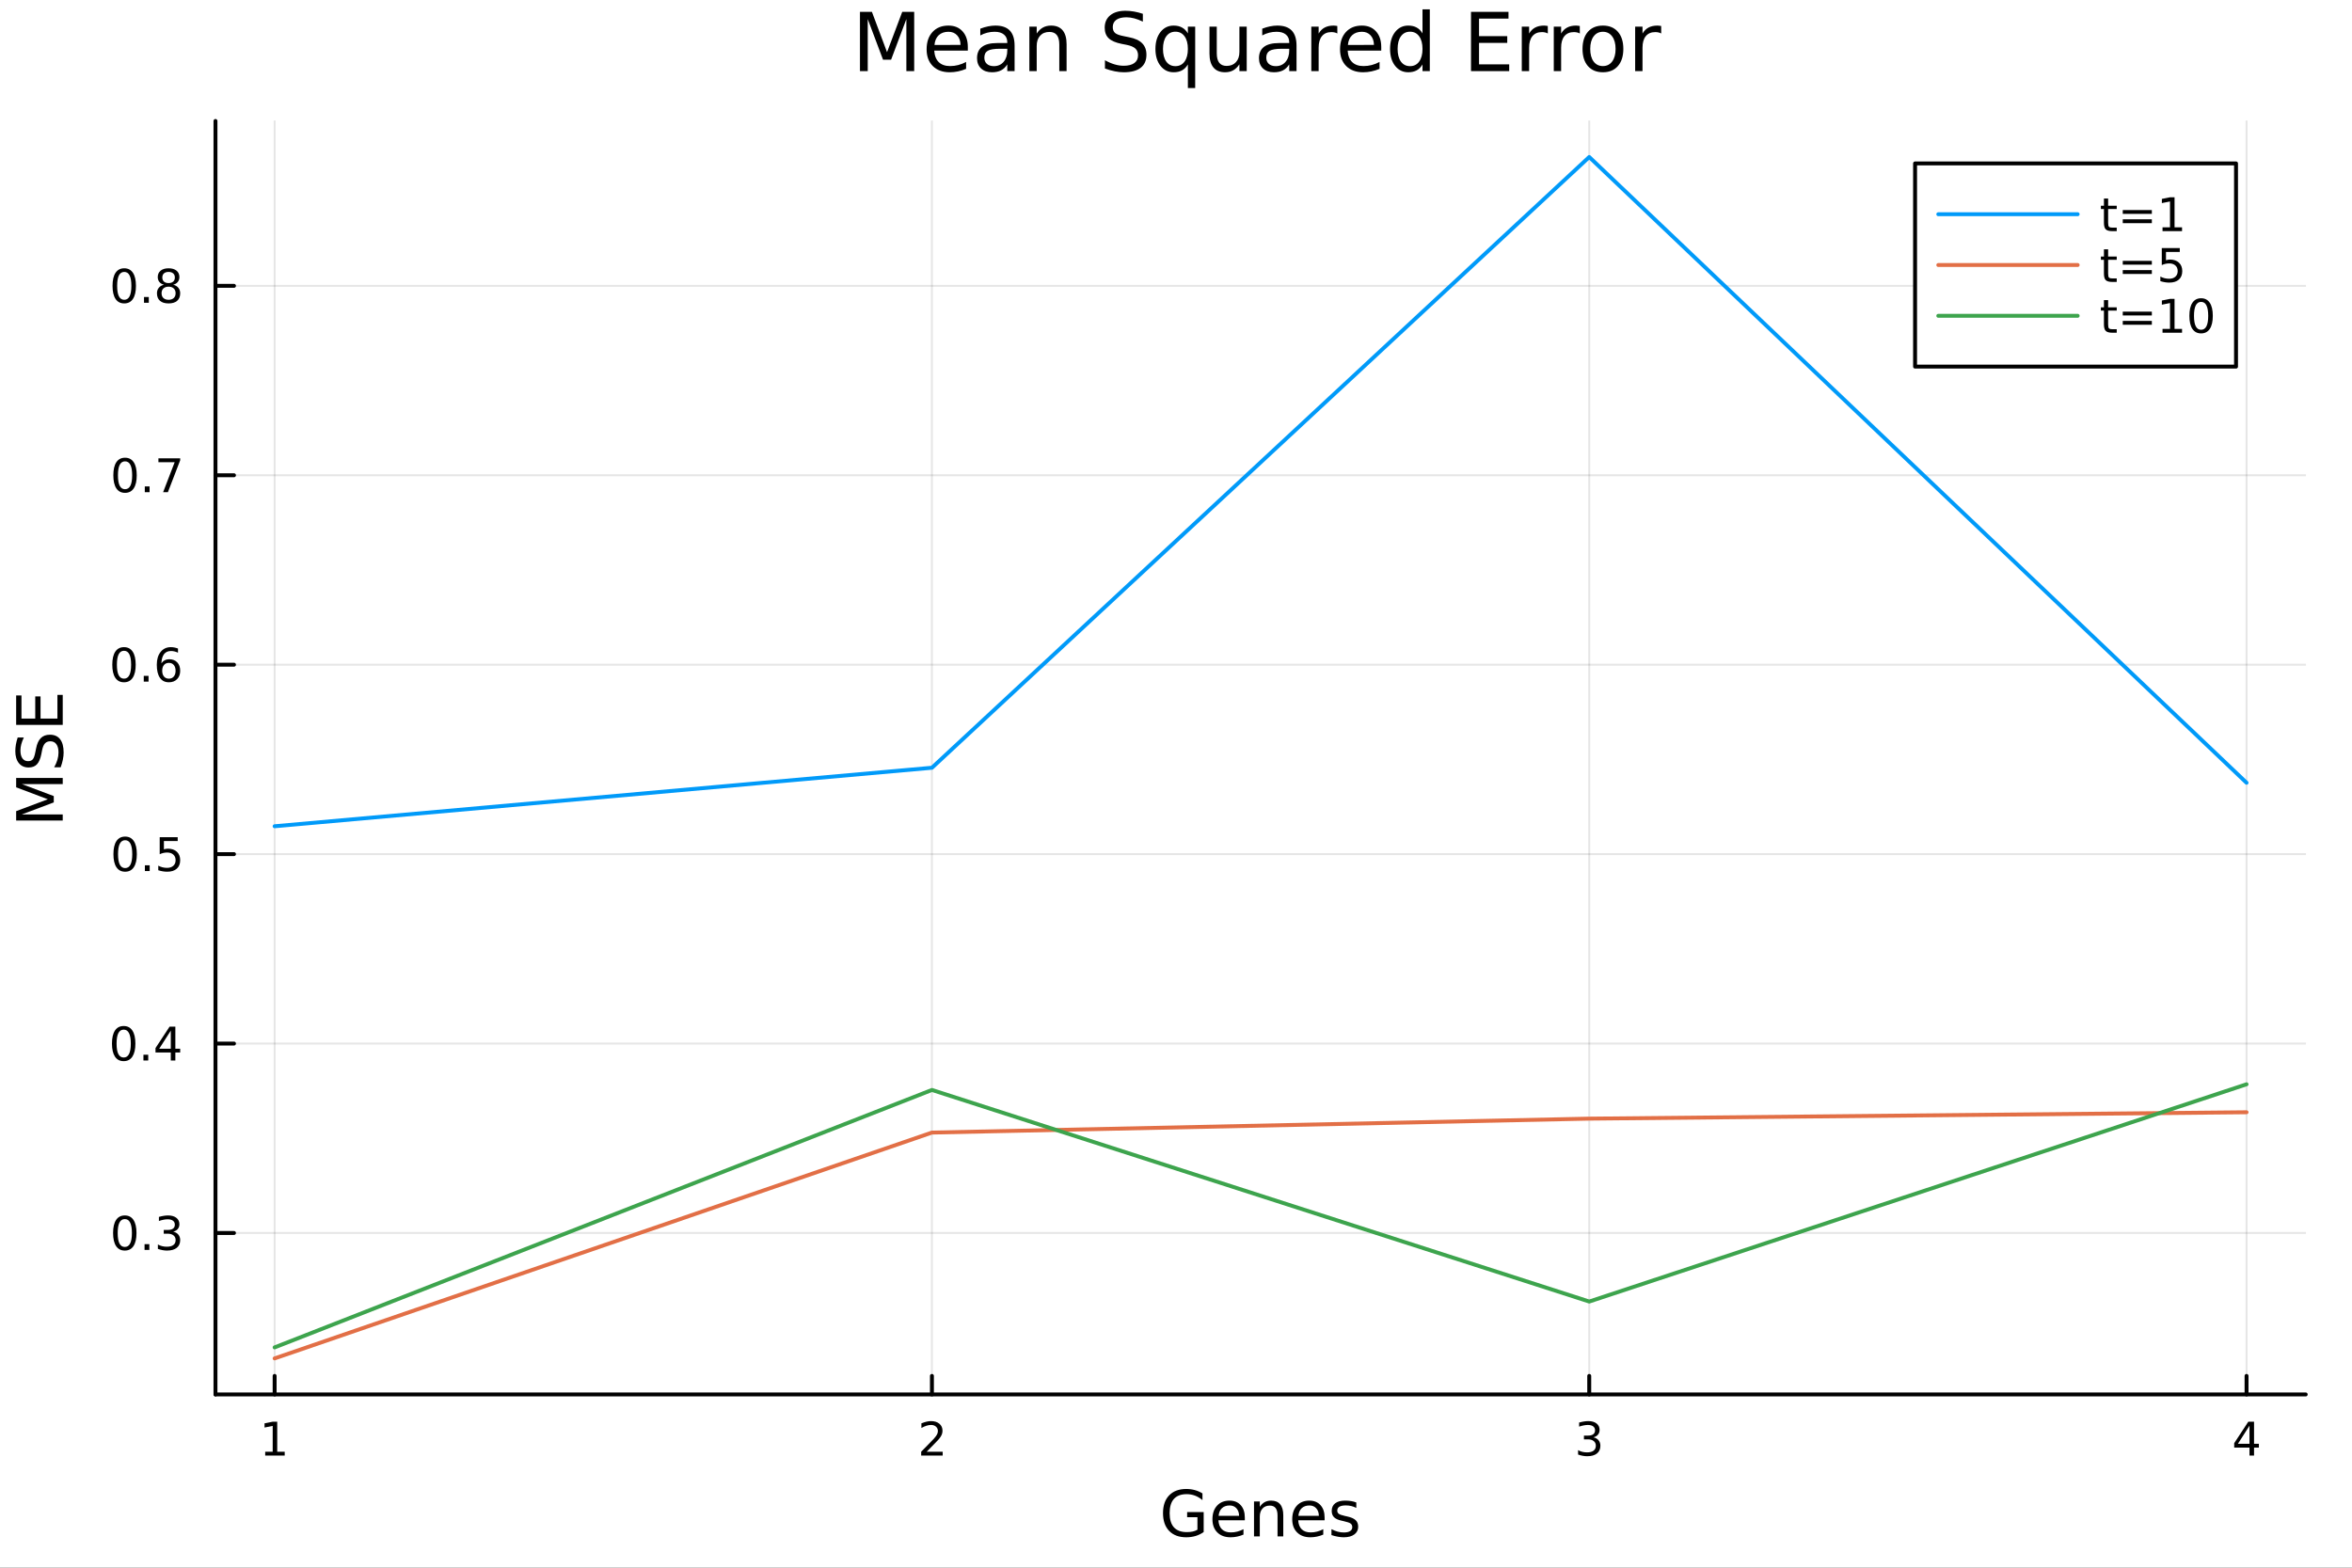 <?xml version="1.0" encoding="utf-8"?>
<svg xmlns="http://www.w3.org/2000/svg" xmlns:xlink="http://www.w3.org/1999/xlink" width="600" height="400" viewBox="0 0 2400 1600">
<rect x="0" y="0" width="2400" height="1600" fill="#333333" stroke="none"/>
<defs>
  <clipPath id="clip400">
    <rect x="0" y="0" width="2400" height="1600"/>
  </clipPath>
</defs>
<path clip-path="url(#clip400)" d="M0 1600 L2400 1600 L2400 8.88178e-14 L0 8.88178e-14  Z" fill="#ffffff" fill-rule="evenodd" fill-opacity="1"/>
<defs>
  <clipPath id="clip401">
    <rect x="480" y="0" width="1681" height="1600"/>
  </clipPath>
</defs>
<path clip-path="url(#clip400)" d="M219.866 1423.18 L2352.76 1423.18 L2352.76 123.472 L219.866 123.472  Z" fill="#ffffff" fill-rule="evenodd" fill-opacity="1"/>
<defs>
  <clipPath id="clip402">
    <rect x="219" y="123" width="2134" height="1301"/>
  </clipPath>
</defs>
<polyline clip-path="url(#clip402)" style="stroke:#000000; stroke-linecap:round; stroke-linejoin:round; stroke-width:2; stroke-opacity:0.1; fill:none" points="280.231,1423.18 280.231,123.472 "/>
<polyline clip-path="url(#clip402)" style="stroke:#000000; stroke-linecap:round; stroke-linejoin:round; stroke-width:2; stroke-opacity:0.1; fill:none" points="950.951,1423.18 950.951,123.472 "/>
<polyline clip-path="url(#clip402)" style="stroke:#000000; stroke-linecap:round; stroke-linejoin:round; stroke-width:2; stroke-opacity:0.1; fill:none" points="1621.67,1423.18 1621.67,123.472 "/>
<polyline clip-path="url(#clip402)" style="stroke:#000000; stroke-linecap:round; stroke-linejoin:round; stroke-width:2; stroke-opacity:0.1; fill:none" points="2292.39,1423.18 2292.39,123.472 "/>
<polyline clip-path="url(#clip400)" style="stroke:#000000; stroke-linecap:round; stroke-linejoin:round; stroke-width:4; stroke-opacity:1; fill:none" points="219.866,1423.18 2352.76,1423.18 "/>
<polyline clip-path="url(#clip400)" style="stroke:#000000; stroke-linecap:round; stroke-linejoin:round; stroke-width:4; stroke-opacity:1; fill:none" points="280.231,1423.18 280.231,1404.28 "/>
<polyline clip-path="url(#clip400)" style="stroke:#000000; stroke-linecap:round; stroke-linejoin:round; stroke-width:4; stroke-opacity:1; fill:none" points="950.951,1423.18 950.951,1404.28 "/>
<polyline clip-path="url(#clip400)" style="stroke:#000000; stroke-linecap:round; stroke-linejoin:round; stroke-width:4; stroke-opacity:1; fill:none" points="1621.67,1423.18 1621.67,1404.28 "/>
<polyline clip-path="url(#clip400)" style="stroke:#000000; stroke-linecap:round; stroke-linejoin:round; stroke-width:4; stroke-opacity:1; fill:none" points="2292.39,1423.18 2292.39,1404.28 "/>
<path clip-path="url(#clip400)" d="M270.613 1481.64 L278.252 1481.64 L278.252 1455.28 L269.942 1456.95 L269.942 1452.69 L278.206 1451.02 L282.882 1451.02 L282.882 1481.64 L290.52 1481.64 L290.52 1485.58 L270.613 1485.58 L270.613 1481.64 Z" fill="#000000" fill-rule="nonzero" fill-opacity="1" /><path clip-path="url(#clip400)" d="M945.604 1481.64 L961.923 1481.64 L961.923 1485.58 L939.979 1485.58 L939.979 1481.64 Q942.641 1478.89 947.224 1474.26 Q951.831 1469.61 953.011 1468.27 Q955.257 1465.74 956.136 1464.01 Q957.039 1462.25 957.039 1460.56 Q957.039 1457.8 955.095 1456.07 Q953.173 1454.33 950.071 1454.33 Q947.872 1454.33 945.419 1455.09 Q942.988 1455.86 940.21 1457.41 L940.21 1452.69 Q943.034 1451.55 945.488 1450.97 Q947.942 1450.39 949.979 1450.39 Q955.349 1450.39 958.544 1453.08 Q961.738 1455.77 961.738 1460.26 Q961.738 1462.39 960.928 1464.31 Q960.141 1466.2 958.034 1468.8 Q957.456 1469.47 954.354 1472.69 Q951.252 1475.88 945.604 1481.64 Z" fill="#000000" fill-rule="nonzero" fill-opacity="1" /><path clip-path="url(#clip400)" d="M1625.92 1466.95 Q1629.28 1467.66 1631.15 1469.93 Q1633.05 1472.2 1633.05 1475.53 Q1633.05 1480.65 1629.53 1483.45 Q1626.01 1486.25 1619.53 1486.25 Q1617.35 1486.25 1615.04 1485.81 Q1612.75 1485.39 1610.29 1484.54 L1610.29 1480.02 Q1612.24 1481.16 1614.55 1481.74 Q1616.87 1482.32 1619.39 1482.32 Q1623.79 1482.32 1626.08 1480.58 Q1628.4 1478.84 1628.4 1475.53 Q1628.4 1472.48 1626.24 1470.77 Q1624.11 1469.03 1620.29 1469.03 L1616.27 1469.03 L1616.27 1465.19 L1620.48 1465.19 Q1623.93 1465.19 1625.76 1463.82 Q1627.59 1462.43 1627.59 1459.84 Q1627.59 1457.18 1625.69 1455.77 Q1623.81 1454.33 1620.29 1454.33 Q1618.37 1454.33 1616.17 1454.75 Q1613.97 1455.16 1611.34 1456.04 L1611.34 1451.88 Q1614 1451.14 1616.31 1450.77 Q1618.65 1450.39 1620.71 1450.39 Q1626.03 1450.39 1629.14 1452.83 Q1632.24 1455.23 1632.24 1459.35 Q1632.24 1462.22 1630.59 1464.21 Q1628.95 1466.18 1625.92 1466.95 Z" fill="#000000" fill-rule="nonzero" fill-opacity="1" /><path clip-path="url(#clip400)" d="M2295.4 1455.09 L2283.59 1473.54 L2295.4 1473.54 L2295.4 1455.09 M2294.17 1451.02 L2300.05 1451.02 L2300.05 1473.54 L2304.98 1473.54 L2304.98 1477.43 L2300.05 1477.43 L2300.05 1485.58 L2295.4 1485.58 L2295.4 1477.43 L2279.8 1477.43 L2279.8 1472.92 L2294.17 1451.02 Z" fill="#000000" fill-rule="nonzero" fill-opacity="1" /><path clip-path="url(#clip400)" d="M1221.87 1561.26 L1221.87 1548.5 L1211.37 1548.5 L1211.37 1543.22 L1228.24 1543.22 L1228.24 1563.62 Q1224.52 1566.26 1220.03 1567.63 Q1215.54 1568.97 1210.45 1568.97 Q1199.31 1568.97 1193.01 1562.47 Q1186.74 1555.95 1186.74 1544.33 Q1186.74 1532.68 1193.01 1526.19 Q1199.31 1519.66 1210.45 1519.66 Q1215.09 1519.66 1219.26 1520.81 Q1223.47 1521.96 1227 1524.18 L1227 1531.03 Q1223.43 1528 1219.42 1526.48 Q1215.41 1524.95 1210.99 1524.95 Q1202.27 1524.95 1197.88 1529.82 Q1193.51 1534.69 1193.51 1544.33 Q1193.51 1553.94 1197.88 1558.81 Q1202.27 1563.68 1210.99 1563.68 Q1214.39 1563.68 1217.07 1563.11 Q1219.74 1562.51 1221.87 1561.26 Z" fill="#000000" fill-rule="nonzero" fill-opacity="1" /><path clip-path="url(#clip400)" d="M1270.22 1548.76 L1270.22 1551.62 L1243.29 1551.62 Q1243.68 1557.67 1246.92 1560.85 Q1250.2 1564 1256.03 1564 Q1259.4 1564 1262.55 1563.17 Q1265.73 1562.35 1268.85 1560.69 L1268.85 1566.23 Q1265.7 1567.57 1262.39 1568.27 Q1259.08 1568.97 1255.68 1568.97 Q1247.15 1568.97 1242.15 1564 Q1237.18 1559.04 1237.18 1550.57 Q1237.18 1541.82 1241.89 1536.69 Q1246.64 1531.54 1254.66 1531.54 Q1261.85 1531.54 1266.02 1536.18 Q1270.22 1540.8 1270.22 1548.76 M1264.37 1547.04 Q1264.3 1542.23 1261.66 1539.37 Q1259.05 1536.5 1254.72 1536.5 Q1249.82 1536.5 1246.86 1539.27 Q1243.93 1542.04 1243.49 1547.07 L1264.37 1547.04 Z" fill="#000000" fill-rule="nonzero" fill-opacity="1" /><path clip-path="url(#clip400)" d="M1309.47 1546.53 L1309.47 1568.04 L1303.61 1568.04 L1303.61 1546.72 Q1303.61 1541.66 1301.64 1539.14 Q1299.66 1536.63 1295.72 1536.63 Q1290.97 1536.63 1288.24 1539.65 Q1285.5 1542.68 1285.5 1547.9 L1285.5 1568.04 L1279.61 1568.04 L1279.61 1532.4 L1285.5 1532.4 L1285.5 1537.93 Q1287.6 1534.72 1290.43 1533.13 Q1293.3 1531.54 1297.02 1531.54 Q1303.16 1531.54 1306.32 1535.36 Q1309.47 1539.14 1309.47 1546.53 Z" fill="#000000" fill-rule="nonzero" fill-opacity="1" /><path clip-path="url(#clip400)" d="M1351.64 1548.76 L1351.64 1551.62 L1324.71 1551.62 Q1325.09 1557.67 1328.34 1560.85 Q1331.62 1564 1337.44 1564 Q1340.82 1564 1343.97 1563.17 Q1347.15 1562.35 1350.27 1560.69 L1350.27 1566.23 Q1347.12 1567.57 1343.81 1568.27 Q1340.5 1568.97 1337.09 1568.97 Q1328.56 1568.97 1323.57 1564 Q1318.6 1559.04 1318.6 1550.57 Q1318.6 1541.82 1323.31 1536.69 Q1328.05 1531.54 1336.07 1531.54 Q1343.27 1531.54 1347.44 1536.18 Q1351.64 1540.8 1351.64 1548.76 M1345.78 1547.04 Q1345.72 1542.23 1343.08 1539.37 Q1340.47 1536.5 1336.14 1536.5 Q1331.24 1536.5 1328.28 1539.27 Q1325.35 1542.04 1324.9 1547.07 L1345.78 1547.04 Z" fill="#000000" fill-rule="nonzero" fill-opacity="1" /><path clip-path="url(#clip400)" d="M1383.98 1533.45 L1383.98 1538.98 Q1381.49 1537.71 1378.82 1537.07 Q1376.15 1536.44 1373.28 1536.44 Q1368.92 1536.44 1366.73 1537.77 Q1364.56 1539.11 1364.56 1541.79 Q1364.56 1543.82 1366.12 1545 Q1367.68 1546.15 1372.39 1547.2 L1374.4 1547.64 Q1380.63 1548.98 1383.24 1551.43 Q1385.89 1553.85 1385.89 1558.21 Q1385.89 1563.17 1381.94 1566.07 Q1378.03 1568.97 1371.15 1568.97 Q1368.29 1568.97 1365.17 1568.39 Q1362.08 1567.85 1358.64 1566.74 L1358.64 1560.69 Q1361.89 1562.38 1365.04 1563.24 Q1368.19 1564.07 1371.28 1564.07 Q1375.42 1564.07 1377.64 1562.66 Q1379.87 1561.23 1379.87 1558.65 Q1379.87 1556.27 1378.25 1554.99 Q1376.66 1553.72 1371.21 1552.54 L1369.18 1552.07 Q1363.73 1550.92 1361.32 1548.56 Q1358.9 1546.18 1358.9 1542.04 Q1358.9 1537.01 1362.46 1534.27 Q1366.03 1531.54 1372.58 1531.54 Q1375.83 1531.54 1378.69 1532.01 Q1381.56 1532.49 1383.98 1533.45 Z" fill="#000000" fill-rule="nonzero" fill-opacity="1" /><polyline clip-path="url(#clip402)" style="stroke:#000000; stroke-linecap:round; stroke-linejoin:round; stroke-width:2; stroke-opacity:0.1; fill:none" points="219.866,1258.4 2352.76,1258.4 "/>
<polyline clip-path="url(#clip402)" style="stroke:#000000; stroke-linecap:round; stroke-linejoin:round; stroke-width:2; stroke-opacity:0.1; fill:none" points="219.866,1065.07 2352.76,1065.07 "/>
<polyline clip-path="url(#clip402)" style="stroke:#000000; stroke-linecap:round; stroke-linejoin:round; stroke-width:2; stroke-opacity:0.1; fill:none" points="219.866,871.73 2352.76,871.73 "/>
<polyline clip-path="url(#clip402)" style="stroke:#000000; stroke-linecap:round; stroke-linejoin:round; stroke-width:2; stroke-opacity:0.1; fill:none" points="219.866,678.395 2352.76,678.395 "/>
<polyline clip-path="url(#clip402)" style="stroke:#000000; stroke-linecap:round; stroke-linejoin:round; stroke-width:2; stroke-opacity:0.1; fill:none" points="219.866,485.059 2352.76,485.059 "/>
<polyline clip-path="url(#clip402)" style="stroke:#000000; stroke-linecap:round; stroke-linejoin:round; stroke-width:2; stroke-opacity:0.1; fill:none" points="219.866,291.723 2352.76,291.723 "/>
<polyline clip-path="url(#clip400)" style="stroke:#000000; stroke-linecap:round; stroke-linejoin:round; stroke-width:4; stroke-opacity:1; fill:none" points="219.866,1423.18 219.866,123.472 "/>
<polyline clip-path="url(#clip400)" style="stroke:#000000; stroke-linecap:round; stroke-linejoin:round; stroke-width:4; stroke-opacity:1; fill:none" points="219.866,1258.4 238.764,1258.4 "/>
<polyline clip-path="url(#clip400)" style="stroke:#000000; stroke-linecap:round; stroke-linejoin:round; stroke-width:4; stroke-opacity:1; fill:none" points="219.866,1065.07 238.764,1065.07 "/>
<polyline clip-path="url(#clip400)" style="stroke:#000000; stroke-linecap:round; stroke-linejoin:round; stroke-width:4; stroke-opacity:1; fill:none" points="219.866,871.73 238.764,871.73 "/>
<polyline clip-path="url(#clip400)" style="stroke:#000000; stroke-linecap:round; stroke-linejoin:round; stroke-width:4; stroke-opacity:1; fill:none" points="219.866,678.395 238.764,678.395 "/>
<polyline clip-path="url(#clip400)" style="stroke:#000000; stroke-linecap:round; stroke-linejoin:round; stroke-width:4; stroke-opacity:1; fill:none" points="219.866,485.059 238.764,485.059 "/>
<polyline clip-path="url(#clip400)" style="stroke:#000000; stroke-linecap:round; stroke-linejoin:round; stroke-width:4; stroke-opacity:1; fill:none" points="219.866,291.723 238.764,291.723 "/>
<path clip-path="url(#clip400)" d="M127.339 1244.2 Q123.728 1244.2 121.899 1247.77 Q120.093 1251.31 120.093 1258.44 Q120.093 1265.54 121.899 1269.11 Q123.728 1272.65 127.339 1272.65 Q130.973 1272.65 132.779 1269.11 Q134.607 1265.54 134.607 1258.44 Q134.607 1251.31 132.779 1247.77 Q130.973 1244.2 127.339 1244.2 M127.339 1240.5 Q133.149 1240.5 136.204 1245.1 Q139.283 1249.69 139.283 1258.44 Q139.283 1267.16 136.204 1271.77 Q133.149 1276.35 127.339 1276.35 Q121.529 1276.35 118.45 1271.77 Q115.394 1267.16 115.394 1258.44 Q115.394 1249.69 118.45 1245.1 Q121.529 1240.5 127.339 1240.5 Z" fill="#000000" fill-rule="nonzero" fill-opacity="1" /><path clip-path="url(#clip400)" d="M147.501 1269.8 L152.385 1269.8 L152.385 1275.68 L147.501 1275.68 L147.501 1269.8 Z" fill="#000000" fill-rule="nonzero" fill-opacity="1" /><path clip-path="url(#clip400)" d="M176.737 1257.05 Q180.093 1257.77 181.968 1260.03 Q183.866 1262.3 183.866 1265.64 Q183.866 1270.75 180.348 1273.55 Q176.829 1276.35 170.348 1276.35 Q168.172 1276.35 165.857 1275.91 Q163.565 1275.5 161.112 1274.64 L161.112 1270.13 Q163.056 1271.26 165.371 1271.84 Q167.686 1272.42 170.209 1272.42 Q174.607 1272.42 176.899 1270.68 Q179.214 1268.95 179.214 1265.64 Q179.214 1262.58 177.061 1260.87 Q174.931 1259.13 171.112 1259.13 L167.084 1259.13 L167.084 1255.29 L171.297 1255.29 Q174.746 1255.29 176.575 1253.92 Q178.403 1252.53 178.403 1249.94 Q178.403 1247.28 176.505 1245.87 Q174.63 1244.43 171.112 1244.43 Q169.19 1244.43 166.991 1244.85 Q164.792 1245.27 162.153 1246.15 L162.153 1241.98 Q164.815 1241.24 167.13 1240.87 Q169.468 1240.5 171.528 1240.5 Q176.852 1240.5 179.954 1242.93 Q183.056 1245.34 183.056 1249.46 Q183.056 1252.33 181.413 1254.32 Q179.769 1256.28 176.737 1257.05 Z" fill="#000000" fill-rule="nonzero" fill-opacity="1" /><path clip-path="url(#clip400)" d="M126.205 1050.86 Q122.593 1050.86 120.765 1054.43 Q118.959 1057.97 118.959 1065.1 Q118.959 1072.21 120.765 1075.77 Q122.593 1079.31 126.205 1079.31 Q129.839 1079.31 131.644 1075.77 Q133.473 1072.21 133.473 1065.1 Q133.473 1057.97 131.644 1054.43 Q129.839 1050.86 126.205 1050.86 M126.205 1047.16 Q132.015 1047.16 135.07 1051.77 Q138.149 1056.35 138.149 1065.1 Q138.149 1073.83 135.07 1078.43 Q132.015 1083.02 126.205 1083.02 Q120.394 1083.02 117.316 1078.43 Q114.26 1073.83 114.26 1065.1 Q114.26 1056.35 117.316 1051.77 Q120.394 1047.16 126.205 1047.16 Z" fill="#000000" fill-rule="nonzero" fill-opacity="1" /><path clip-path="url(#clip400)" d="M146.366 1076.47 L151.251 1076.47 L151.251 1082.35 L146.366 1082.35 L146.366 1076.47 Z" fill="#000000" fill-rule="nonzero" fill-opacity="1" /><path clip-path="url(#clip400)" d="M174.283 1051.86 L162.477 1070.31 L174.283 1070.31 L174.283 1051.86 M173.056 1047.79 L178.936 1047.79 L178.936 1070.31 L183.866 1070.31 L183.866 1074.2 L178.936 1074.2 L178.936 1082.35 L174.283 1082.35 L174.283 1074.2 L158.681 1074.2 L158.681 1069.68 L173.056 1047.79 Z" fill="#000000" fill-rule="nonzero" fill-opacity="1" /><path clip-path="url(#clip400)" d="M127.686 857.529 Q124.075 857.529 122.246 861.094 Q120.441 864.636 120.441 871.765 Q120.441 878.872 122.246 882.436 Q124.075 885.978 127.686 885.978 Q131.32 885.978 133.126 882.436 Q134.954 878.872 134.954 871.765 Q134.954 864.636 133.126 861.094 Q131.32 857.529 127.686 857.529 M127.686 853.825 Q133.496 853.825 136.552 858.432 Q139.63 863.015 139.63 871.765 Q139.63 880.492 136.552 885.098 Q133.496 889.682 127.686 889.682 Q121.876 889.682 118.797 885.098 Q115.742 880.492 115.742 871.765 Q115.742 863.015 118.797 858.432 Q121.876 853.825 127.686 853.825 Z" fill="#000000" fill-rule="nonzero" fill-opacity="1" /><path clip-path="url(#clip400)" d="M147.848 883.131 L152.732 883.131 L152.732 889.01 L147.848 889.01 L147.848 883.131 Z" fill="#000000" fill-rule="nonzero" fill-opacity="1" /><path clip-path="url(#clip400)" d="M162.964 854.45 L181.32 854.45 L181.32 858.386 L167.246 858.386 L167.246 866.858 Q168.264 866.511 169.283 866.349 Q170.302 866.163 171.32 866.163 Q177.107 866.163 180.487 869.335 Q183.866 872.506 183.866 877.923 Q183.866 883.501 180.394 886.603 Q176.922 889.682 170.602 889.682 Q168.427 889.682 166.158 889.311 Q163.913 888.941 161.505 888.2 L161.505 883.501 Q163.589 884.635 165.811 885.191 Q168.033 885.747 170.51 885.747 Q174.514 885.747 176.852 883.64 Q179.19 881.534 179.19 877.923 Q179.19 874.311 176.852 872.205 Q174.514 870.099 170.51 870.099 Q168.635 870.099 166.76 870.515 Q164.908 870.932 162.964 871.811 L162.964 854.45 Z" fill="#000000" fill-rule="nonzero" fill-opacity="1" /><path clip-path="url(#clip400)" d="M126.529 664.193 Q122.918 664.193 121.089 667.758 Q119.283 671.3 119.283 678.429 Q119.283 685.536 121.089 689.101 Q122.918 692.642 126.529 692.642 Q130.163 692.642 131.968 689.101 Q133.797 685.536 133.797 678.429 Q133.797 671.3 131.968 667.758 Q130.163 664.193 126.529 664.193 M126.529 660.49 Q132.339 660.49 135.394 665.096 Q138.473 669.679 138.473 678.429 Q138.473 687.156 135.394 691.763 Q132.339 696.346 126.529 696.346 Q120.718 696.346 117.64 691.763 Q114.584 687.156 114.584 678.429 Q114.584 669.679 117.64 665.096 Q120.718 660.49 126.529 660.49 Z" fill="#000000" fill-rule="nonzero" fill-opacity="1" /><path clip-path="url(#clip400)" d="M146.691 689.795 L151.575 689.795 L151.575 695.675 L146.691 695.675 L146.691 689.795 Z" fill="#000000" fill-rule="nonzero" fill-opacity="1" /><path clip-path="url(#clip400)" d="M172.339 676.531 Q169.19 676.531 167.339 678.684 Q165.51 680.837 165.51 684.587 Q165.51 688.314 167.339 690.489 Q169.19 692.642 172.339 692.642 Q175.487 692.642 177.315 690.489 Q179.167 688.314 179.167 684.587 Q179.167 680.837 177.315 678.684 Q175.487 676.531 172.339 676.531 M181.621 661.879 L181.621 666.138 Q179.862 665.304 178.056 664.865 Q176.274 664.425 174.514 664.425 Q169.885 664.425 167.431 667.55 Q165.001 670.675 164.653 676.994 Q166.019 674.98 168.079 673.916 Q170.139 672.828 172.616 672.828 Q177.825 672.828 180.834 675.999 Q183.866 679.147 183.866 684.587 Q183.866 689.911 180.718 693.128 Q177.57 696.346 172.339 696.346 Q166.343 696.346 163.172 691.763 Q160.001 687.156 160.001 678.429 Q160.001 670.235 163.89 665.374 Q167.778 660.49 174.329 660.49 Q176.089 660.49 177.871 660.837 Q179.676 661.184 181.621 661.879 Z" fill="#000000" fill-rule="nonzero" fill-opacity="1" /><path clip-path="url(#clip400)" d="M127.593 470.858 Q123.982 470.858 122.154 474.422 Q120.348 477.964 120.348 485.094 Q120.348 492.2 122.154 495.765 Q123.982 499.306 127.593 499.306 Q131.228 499.306 133.033 495.765 Q134.862 492.2 134.862 485.094 Q134.862 477.964 133.033 474.422 Q131.228 470.858 127.593 470.858 M127.593 467.154 Q133.404 467.154 136.459 471.76 Q139.538 476.344 139.538 485.094 Q139.538 493.82 136.459 498.427 Q133.404 503.01 127.593 503.01 Q121.783 503.01 118.705 498.427 Q115.649 493.82 115.649 485.094 Q115.649 476.344 118.705 471.76 Q121.783 467.154 127.593 467.154 Z" fill="#000000" fill-rule="nonzero" fill-opacity="1" /><path clip-path="url(#clip400)" d="M147.755 496.459 L152.64 496.459 L152.64 502.339 L147.755 502.339 L147.755 496.459 Z" fill="#000000" fill-rule="nonzero" fill-opacity="1" /><path clip-path="url(#clip400)" d="M161.644 467.779 L183.866 467.779 L183.866 469.77 L171.32 502.339 L166.436 502.339 L178.241 471.714 L161.644 471.714 L161.644 467.779 Z" fill="#000000" fill-rule="nonzero" fill-opacity="1" /><path clip-path="url(#clip400)" d="M126.783 277.522 Q123.172 277.522 121.343 281.086 Q119.538 284.628 119.538 291.758 Q119.538 298.864 121.343 302.429 Q123.172 305.971 126.783 305.971 Q130.417 305.971 132.223 302.429 Q134.052 298.864 134.052 291.758 Q134.052 284.628 132.223 281.086 Q130.417 277.522 126.783 277.522 M126.783 273.818 Q132.593 273.818 135.649 278.424 Q138.728 283.008 138.728 291.758 Q138.728 300.485 135.649 305.091 Q132.593 309.674 126.783 309.674 Q120.973 309.674 117.894 305.091 Q114.839 300.485 114.839 291.758 Q114.839 283.008 117.894 278.424 Q120.973 273.818 126.783 273.818 Z" fill="#000000" fill-rule="nonzero" fill-opacity="1" /><path clip-path="url(#clip400)" d="M146.945 303.123 L151.829 303.123 L151.829 309.003 L146.945 309.003 L146.945 303.123 Z" fill="#000000" fill-rule="nonzero" fill-opacity="1" /><path clip-path="url(#clip400)" d="M172.014 292.591 Q168.681 292.591 166.76 294.373 Q164.862 296.156 164.862 299.281 Q164.862 302.406 166.76 304.188 Q168.681 305.971 172.014 305.971 Q175.348 305.971 177.269 304.188 Q179.19 302.383 179.19 299.281 Q179.19 296.156 177.269 294.373 Q175.371 292.591 172.014 292.591 M167.339 290.6 Q164.329 289.86 162.64 287.799 Q160.973 285.739 160.973 282.776 Q160.973 278.633 163.913 276.225 Q166.876 273.818 172.014 273.818 Q177.176 273.818 180.116 276.225 Q183.056 278.633 183.056 282.776 Q183.056 285.739 181.366 287.799 Q179.7 289.86 176.714 290.6 Q180.093 291.387 181.968 293.679 Q183.866 295.971 183.866 299.281 Q183.866 304.304 180.788 306.989 Q177.732 309.674 172.014 309.674 Q166.297 309.674 163.218 306.989 Q160.163 304.304 160.163 299.281 Q160.163 295.971 162.061 293.679 Q163.959 291.387 167.339 290.6 M165.626 283.216 Q165.626 285.901 167.292 287.406 Q168.982 288.911 172.014 288.911 Q175.024 288.911 176.714 287.406 Q178.426 285.901 178.426 283.216 Q178.426 280.531 176.714 279.026 Q175.024 277.522 172.014 277.522 Q168.982 277.522 167.292 279.026 Q165.626 280.531 165.626 283.216 Z" fill="#000000" fill-rule="nonzero" fill-opacity="1" /><path clip-path="url(#clip400)" d="M16.484 837.445 L16.484 827.864 L48.822 815.738 L16.484 803.547 L16.484 793.967 L64.004 793.967 L64.004 800.237 L22.277 800.237 L54.869 812.491 L54.869 818.952 L22.277 831.206 L64.004 831.206 L64.004 837.445 L16.484 837.445 Z" fill="#000000" fill-rule="nonzero" fill-opacity="1" /><path clip-path="url(#clip400)" d="M18.044 752.717 L24.314 752.717 Q22.563 756.377 21.704 759.624 Q20.845 762.87 20.845 765.894 Q20.845 771.146 22.882 774.01 Q24.919 776.843 28.674 776.843 Q31.826 776.843 33.449 774.965 Q35.04 773.055 36.027 767.772 L36.823 763.889 Q38.191 756.696 41.66 753.29 Q45.098 749.852 50.891 749.852 Q57.798 749.852 61.362 754.499 Q64.927 759.115 64.927 768.058 Q64.927 771.432 64.163 775.252 Q63.399 779.039 61.904 783.113 L55.283 783.113 Q57.479 779.198 58.593 775.443 Q59.707 771.687 59.707 768.058 Q59.707 762.552 57.543 759.56 Q55.379 756.568 51.368 756.568 Q47.867 756.568 45.894 758.733 Q43.92 760.865 42.934 765.767 L42.17 769.682 Q40.737 776.875 37.682 780.09 Q34.626 783.304 29.184 783.304 Q22.882 783.304 19.253 778.88 Q15.625 774.424 15.625 766.626 Q15.625 763.284 16.23 759.815 Q16.834 756.345 18.044 752.717 Z" fill="#000000" fill-rule="nonzero" fill-opacity="1" /><path clip-path="url(#clip400)" d="M16.484 739.826 L16.484 709.78 L21.895 709.78 L21.895 733.397 L35.963 733.397 L35.963 710.767 L41.374 710.767 L41.374 733.397 L58.593 733.397 L58.593 709.207 L64.004 709.207 L64.004 739.826 L16.484 739.826 Z" fill="#000000" fill-rule="nonzero" fill-opacity="1" /><path clip-path="url(#clip400)" d="M877.514 12.096 L889.707 12.096 L905.141 53.253 L920.656 12.096 L932.849 12.096 L932.849 72.576 L924.869 72.576 L924.869 19.469 L909.273 60.95 L901.05 60.95 L885.454 19.469 L885.454 72.576 L877.514 72.576 L877.514 12.096 Z" fill="#000000" fill-rule="nonzero" fill-opacity="1" /><path clip-path="url(#clip400)" d="M987.577 48.028 L987.577 51.673 L953.307 51.673 Q953.793 59.37 957.925 63.421 Q962.097 67.431 969.51 67.431 Q973.804 67.431 977.814 66.378 Q981.865 65.325 985.835 63.218 L985.835 70.267 Q981.825 71.968 977.612 72.86 Q973.399 73.751 969.065 73.751 Q958.208 73.751 951.848 67.431 Q945.529 61.112 945.529 50.337 Q945.529 39.197 951.524 32.675 Q957.56 26.112 967.768 26.112 Q976.923 26.112 982.23 32.026 Q987.577 37.9 987.577 48.028 M980.123 45.84 Q980.042 39.723 976.68 36.077 Q973.358 32.431 967.849 32.431 Q961.611 32.431 957.844 35.956 Q954.117 39.48 953.55 45.88 L980.123 45.84 Z" fill="#000000" fill-rule="nonzero" fill-opacity="1" /><path clip-path="url(#clip400)" d="M1020.43 49.769 Q1011.4 49.769 1007.91 51.835 Q1004.43 53.901 1004.43 58.884 Q1004.43 62.854 1007.02 65.203 Q1009.65 67.512 1014.15 67.512 Q1020.35 67.512 1024.08 63.137 Q1027.84 58.722 1027.84 51.43 L1027.84 49.769 L1020.43 49.769 M1035.3 46.691 L1035.3 72.576 L1027.84 72.576 L1027.84 65.689 Q1025.29 69.821 1021.48 71.806 Q1017.68 73.751 1012.17 73.751 Q1005.2 73.751 1001.07 69.862 Q996.975 65.933 996.975 59.37 Q996.975 51.714 1002.08 47.825 Q1007.22 43.936 1017.39 43.936 L1027.84 43.936 L1027.84 43.207 Q1027.84 38.062 1024.44 35.267 Q1021.08 32.431 1014.96 32.431 Q1011.07 32.431 1007.39 33.363 Q1003.7 34.295 1000.3 36.158 L1000.3 29.272 Q1004.39 27.692 1008.24 26.922 Q1012.09 26.112 1015.73 26.112 Q1025.57 26.112 1030.44 31.216 Q1035.3 36.32 1035.3 46.691 Z" fill="#000000" fill-rule="nonzero" fill-opacity="1" /><path clip-path="url(#clip400)" d="M1088.36 45.192 L1088.36 72.576 L1080.91 72.576 L1080.91 45.435 Q1080.91 38.994 1078.4 35.794 Q1075.89 32.594 1070.86 32.594 Q1064.83 32.594 1061.34 36.442 Q1057.86 40.29 1057.86 46.934 L1057.86 72.576 L1050.37 72.576 L1050.37 27.206 L1057.86 27.206 L1057.86 34.254 Q1060.53 30.163 1064.14 28.138 Q1067.79 26.112 1072.52 26.112 Q1080.34 26.112 1084.35 30.973 Q1088.36 35.794 1088.36 45.192 Z" fill="#000000" fill-rule="nonzero" fill-opacity="1" /><path clip-path="url(#clip400)" d="M1166.18 14.081 L1166.18 22.061 Q1161.52 19.833 1157.39 18.739 Q1153.26 17.646 1149.41 17.646 Q1142.73 17.646 1139.08 20.238 Q1135.48 22.831 1135.48 27.611 Q1135.48 31.621 1137.87 33.687 Q1140.3 35.713 1147.02 36.969 L1151.96 37.981 Q1161.12 39.723 1165.45 44.139 Q1169.83 48.514 1169.83 55.886 Q1169.83 64.677 1163.91 69.214 Q1158.04 73.751 1146.66 73.751 Q1142.36 73.751 1137.5 72.778 Q1132.68 71.806 1127.5 69.902 L1127.5 61.477 Q1132.48 64.272 1137.26 65.689 Q1142.04 67.107 1146.66 67.107 Q1153.66 67.107 1157.47 64.353 Q1161.28 61.598 1161.28 56.494 Q1161.28 52.038 1158.53 49.526 Q1155.81 47.015 1149.57 45.759 L1144.59 44.787 Q1135.44 42.964 1131.34 39.075 Q1127.25 35.186 1127.25 28.259 Q1127.25 20.238 1132.88 15.62 Q1138.55 11.002 1148.48 11.002 Q1152.73 11.002 1157.15 11.772 Q1161.56 12.542 1166.18 14.081 Z" fill="#000000" fill-rule="nonzero" fill-opacity="1" /><path clip-path="url(#clip400)" d="M1186.72 49.931 Q1186.72 58.155 1190.08 62.854 Q1193.48 67.512 1199.4 67.512 Q1205.31 67.512 1208.72 62.854 Q1212.12 58.155 1212.12 49.931 Q1212.12 41.708 1208.72 37.05 Q1205.31 32.35 1199.4 32.35 Q1193.48 32.35 1190.08 37.05 Q1186.72 41.708 1186.72 49.931 M1212.12 65.77 Q1209.77 69.821 1206.16 71.806 Q1202.6 73.751 1197.58 73.751 Q1189.35 73.751 1184.17 67.188 Q1179.02 60.626 1179.02 49.931 Q1179.02 39.237 1184.17 32.675 Q1189.35 26.112 1197.58 26.112 Q1202.6 26.112 1206.16 28.097 Q1209.77 30.041 1212.12 34.092 L1212.12 27.206 L1219.57 27.206 L1219.57 89.833 L1212.12 89.833 L1212.12 65.77 Z" fill="#000000" fill-rule="nonzero" fill-opacity="1" /><path clip-path="url(#clip400)" d="M1234.16 54.671 L1234.16 27.206 L1241.61 27.206 L1241.61 54.387 Q1241.61 60.828 1244.12 64.069 Q1246.63 67.269 1251.66 67.269 Q1257.69 67.269 1261.18 63.421 Q1264.7 59.573 1264.7 52.929 L1264.7 27.206 L1272.15 27.206 L1272.15 72.576 L1264.7 72.576 L1264.7 65.608 Q1261.99 69.74 1258.38 71.766 Q1254.82 73.751 1250.08 73.751 Q1242.26 73.751 1238.21 68.89 Q1234.16 64.029 1234.16 54.671 M1252.91 26.112 L1252.91 26.112 Z" fill="#000000" fill-rule="nonzero" fill-opacity="1" /><path clip-path="url(#clip400)" d="M1308.13 49.769 Q1299.09 49.769 1295.61 51.835 Q1292.12 53.901 1292.12 58.884 Q1292.12 62.854 1294.72 65.203 Q1297.35 67.512 1301.85 67.512 Q1308.04 67.512 1311.77 63.137 Q1315.54 58.722 1315.54 51.43 L1315.54 49.769 L1308.13 49.769 M1322.99 46.691 L1322.99 72.576 L1315.54 72.576 L1315.54 65.689 Q1312.99 69.821 1309.18 71.806 Q1305.37 73.751 1299.86 73.751 Q1292.89 73.751 1288.76 69.862 Q1284.67 65.933 1284.67 59.37 Q1284.67 51.714 1289.77 47.825 Q1294.92 43.936 1305.09 43.936 L1315.54 43.936 L1315.54 43.207 Q1315.54 38.062 1312.14 35.267 Q1308.77 32.431 1302.66 32.431 Q1298.77 32.431 1295.08 33.363 Q1291.39 34.295 1287.99 36.158 L1287.99 29.272 Q1292.08 27.692 1295.93 26.922 Q1299.78 26.112 1303.43 26.112 Q1313.27 26.112 1318.13 31.216 Q1322.99 36.32 1322.99 46.691 Z" fill="#000000" fill-rule="nonzero" fill-opacity="1" /><path clip-path="url(#clip400)" d="M1364.64 34.173 Q1363.38 33.444 1361.88 33.12 Q1360.42 32.756 1358.64 32.756 Q1352.32 32.756 1348.92 36.888 Q1345.56 40.979 1345.56 48.676 L1345.56 72.576 L1338.06 72.576 L1338.06 27.206 L1345.56 27.206 L1345.56 34.254 Q1347.91 30.122 1351.67 28.138 Q1355.44 26.112 1360.83 26.112 Q1361.6 26.112 1362.53 26.234 Q1363.46 26.315 1364.59 26.517 L1364.64 34.173 Z" fill="#000000" fill-rule="nonzero" fill-opacity="1" /><path clip-path="url(#clip400)" d="M1409.44 48.028 L1409.44 51.673 L1375.17 51.673 Q1375.65 59.37 1379.79 63.421 Q1383.96 67.431 1391.37 67.431 Q1395.67 67.431 1399.68 66.378 Q1403.73 65.325 1407.7 63.218 L1407.7 70.267 Q1403.69 71.968 1399.47 72.86 Q1395.26 73.751 1390.93 73.751 Q1380.07 73.751 1373.71 67.431 Q1367.39 61.112 1367.39 50.337 Q1367.39 39.197 1373.39 32.675 Q1379.42 26.112 1389.63 26.112 Q1398.78 26.112 1404.09 32.026 Q1409.44 37.9 1409.44 48.028 M1401.98 45.84 Q1401.9 39.723 1398.54 36.077 Q1395.22 32.431 1389.71 32.431 Q1383.47 32.431 1379.7 35.956 Q1375.98 39.48 1375.41 45.88 L1401.98 45.84 Z" fill="#000000" fill-rule="nonzero" fill-opacity="1" /><path clip-path="url(#clip400)" d="M1451.53 34.092 L1451.53 9.544 L1458.98 9.544 L1458.98 72.576 L1451.53 72.576 L1451.53 65.77 Q1449.18 69.821 1445.57 71.806 Q1442.01 73.751 1436.98 73.751 Q1428.76 73.751 1423.58 67.188 Q1418.43 60.626 1418.43 49.931 Q1418.43 39.237 1423.58 32.675 Q1428.76 26.112 1436.98 26.112 Q1442.01 26.112 1445.57 28.097 Q1449.18 30.041 1451.53 34.092 M1426.13 49.931 Q1426.13 58.155 1429.49 62.854 Q1432.89 67.512 1438.81 67.512 Q1444.72 67.512 1448.12 62.854 Q1451.53 58.155 1451.53 49.931 Q1451.53 41.708 1448.12 37.05 Q1444.72 32.35 1438.81 32.35 Q1432.89 32.35 1429.49 37.05 Q1426.13 41.708 1426.13 49.931 Z" fill="#000000" fill-rule="nonzero" fill-opacity="1" /><path clip-path="url(#clip400)" d="M1501.03 12.096 L1539.27 12.096 L1539.27 18.983 L1509.21 18.983 L1509.21 36.888 L1538.01 36.888 L1538.01 43.774 L1509.21 43.774 L1509.21 65.689 L1540 65.689 L1540 72.576 L1501.03 72.576 L1501.03 12.096 Z" fill="#000000" fill-rule="nonzero" fill-opacity="1" /><path clip-path="url(#clip400)" d="M1579.41 34.173 Q1578.16 33.444 1576.66 33.12 Q1575.2 32.756 1573.42 32.756 Q1567.1 32.756 1563.7 36.888 Q1560.33 40.979 1560.33 48.676 L1560.33 72.576 L1552.84 72.576 L1552.84 27.206 L1560.33 27.206 L1560.33 34.254 Q1562.68 30.122 1566.45 28.138 Q1570.22 26.112 1575.61 26.112 Q1576.38 26.112 1577.31 26.234 Q1578.24 26.315 1579.37 26.517 L1579.41 34.173 Z" fill="#000000" fill-rule="nonzero" fill-opacity="1" /><path clip-path="url(#clip400)" d="M1612.06 34.173 Q1610.81 33.444 1609.31 33.12 Q1607.85 32.756 1606.07 32.756 Q1599.75 32.756 1596.35 36.888 Q1592.98 40.979 1592.98 48.676 L1592.98 72.576 L1585.49 72.576 L1585.49 27.206 L1592.98 27.206 L1592.98 34.254 Q1595.33 30.122 1599.1 28.138 Q1602.87 26.112 1608.26 26.112 Q1609.03 26.112 1609.96 26.234 Q1610.89 26.315 1612.02 26.517 L1612.06 34.173 Z" fill="#000000" fill-rule="nonzero" fill-opacity="1" /><path clip-path="url(#clip400)" d="M1635.64 32.431 Q1629.65 32.431 1626.16 37.131 Q1622.68 41.789 1622.68 49.931 Q1622.68 58.074 1626.12 62.773 Q1629.6 67.431 1635.64 67.431 Q1641.6 67.431 1645.08 62.732 Q1648.56 58.033 1648.56 49.931 Q1648.56 41.87 1645.08 37.171 Q1641.6 32.431 1635.64 32.431 M1635.64 26.112 Q1645.36 26.112 1650.91 32.431 Q1656.46 38.751 1656.46 49.931 Q1656.46 61.071 1650.91 67.431 Q1645.36 73.751 1635.64 73.751 Q1625.88 73.751 1620.33 67.431 Q1614.82 61.071 1614.82 49.931 Q1614.82 38.751 1620.33 32.431 Q1625.88 26.112 1635.64 26.112 Z" fill="#000000" fill-rule="nonzero" fill-opacity="1" /><path clip-path="url(#clip400)" d="M1695.11 34.173 Q1693.85 33.444 1692.35 33.12 Q1690.9 32.756 1689.11 32.756 Q1682.79 32.756 1679.39 36.888 Q1676.03 40.979 1676.03 48.676 L1676.03 72.576 L1668.53 72.576 L1668.53 27.206 L1676.03 27.206 L1676.03 34.254 Q1678.38 30.122 1682.15 28.138 Q1685.91 26.112 1691.3 26.112 Q1692.07 26.112 1693 26.234 Q1693.93 26.315 1695.07 26.517 L1695.11 34.173 Z" fill="#000000" fill-rule="nonzero" fill-opacity="1" /><polyline clip-path="url(#clip402)" style="stroke:#009af9; stroke-linecap:round; stroke-linejoin:round; stroke-width:4; stroke-opacity:1; fill:none" points="280.231,843.28 950.951,783.57 1621.67,160.256 2292.39,798.878 "/>
<polyline clip-path="url(#clip402)" style="stroke:#e26f46; stroke-linecap:round; stroke-linejoin:round; stroke-width:4; stroke-opacity:1; fill:none" points="280.231,1386.4 950.951,1155.92 1621.67,1141.69 2292.39,1135.18 "/>
<polyline clip-path="url(#clip402)" style="stroke:#3da44d; stroke-linecap:round; stroke-linejoin:round; stroke-width:4; stroke-opacity:1; fill:none" points="280.231,1375.17 950.951,1112.42 1621.67,1328.37 2292.39,1106.65 "/>
<path clip-path="url(#clip400)" d="M1954.16 374.156 L2281.66 374.156 L2281.66 166.796 L1954.16 166.796  Z" fill="#ffffff" fill-rule="evenodd" fill-opacity="1"/>
<polyline clip-path="url(#clip400)" style="stroke:#000000; stroke-linecap:round; stroke-linejoin:round; stroke-width:4; stroke-opacity:1; fill:none" points="1954.16,374.156 2281.66,374.156 2281.66,166.796 1954.16,166.796 1954.16,374.156 "/>
<polyline clip-path="url(#clip400)" style="stroke:#009af9; stroke-linecap:round; stroke-linejoin:round; stroke-width:4; stroke-opacity:1; fill:none" points="1977.86,218.636 2120.05,218.636 "/>
<path clip-path="url(#clip400)" d="M2151.16 202.629 L2151.16 209.99 L2159.93 209.99 L2159.93 213.3 L2151.16 213.3 L2151.16 227.374 Q2151.16 230.545 2152.01 231.448 Q2152.89 232.351 2155.55 232.351 L2159.93 232.351 L2159.93 235.916 L2155.55 235.916 Q2150.62 235.916 2148.75 234.087 Q2146.87 232.235 2146.87 227.374 L2146.87 213.3 L2143.75 213.3 L2143.75 209.99 L2146.87 209.99 L2146.87 202.629 L2151.16 202.629 Z" fill="#000000" fill-rule="nonzero" fill-opacity="1" /><path clip-path="url(#clip400)" d="M2166.09 214.388 L2195.76 214.388 L2195.76 218.277 L2166.09 218.277 L2166.09 214.388 M2166.09 223.832 L2195.76 223.832 L2195.76 227.768 L2166.09 227.768 L2166.09 223.832 Z" fill="#000000" fill-rule="nonzero" fill-opacity="1" /><path clip-path="url(#clip400)" d="M2206.66 231.981 L2214.3 231.981 L2214.3 205.615 L2205.99 207.282 L2205.99 203.022 L2214.26 201.356 L2218.93 201.356 L2218.93 231.981 L2226.57 231.981 L2226.57 235.916 L2206.66 235.916 L2206.66 231.981 Z" fill="#000000" fill-rule="nonzero" fill-opacity="1" /><polyline clip-path="url(#clip400)" style="stroke:#e26f46; stroke-linecap:round; stroke-linejoin:round; stroke-width:4; stroke-opacity:1; fill:none" points="1977.86,270.476 2120.05,270.476 "/>
<path clip-path="url(#clip400)" d="M2151.16 254.469 L2151.16 261.83 L2159.93 261.83 L2159.93 265.14 L2151.16 265.14 L2151.16 279.214 Q2151.16 282.385 2152.01 283.288 Q2152.89 284.191 2155.55 284.191 L2159.93 284.191 L2159.93 287.756 L2155.55 287.756 Q2150.62 287.756 2148.75 285.927 Q2146.87 284.075 2146.87 279.214 L2146.87 265.14 L2143.75 265.14 L2143.75 261.83 L2146.87 261.83 L2146.87 254.469 L2151.16 254.469 Z" fill="#000000" fill-rule="nonzero" fill-opacity="1" /><path clip-path="url(#clip400)" d="M2166.09 266.228 L2195.76 266.228 L2195.76 270.117 L2166.09 270.117 L2166.09 266.228 M2166.09 275.672 L2195.76 275.672 L2195.76 279.608 L2166.09 279.608 L2166.09 275.672 Z" fill="#000000" fill-rule="nonzero" fill-opacity="1" /><path clip-path="url(#clip400)" d="M2205.9 253.196 L2224.26 253.196 L2224.26 257.131 L2210.18 257.131 L2210.18 265.603 Q2211.2 265.256 2212.22 265.094 Q2213.24 264.909 2214.26 264.909 Q2220.04 264.909 2223.42 268.08 Q2226.8 271.251 2226.8 276.668 Q2226.8 282.246 2223.33 285.348 Q2219.86 288.427 2213.54 288.427 Q2211.36 288.427 2209.1 288.057 Q2206.85 287.686 2204.44 286.946 L2204.44 282.246 Q2206.53 283.381 2208.75 283.936 Q2210.97 284.492 2213.45 284.492 Q2217.45 284.492 2219.79 282.385 Q2222.13 280.279 2222.13 276.668 Q2222.13 273.057 2219.79 270.95 Q2217.45 268.844 2213.45 268.844 Q2211.57 268.844 2209.7 269.26 Q2207.85 269.677 2205.9 270.557 L2205.9 253.196 Z" fill="#000000" fill-rule="nonzero" fill-opacity="1" /><polyline clip-path="url(#clip400)" style="stroke:#3da44d; stroke-linecap:round; stroke-linejoin:round; stroke-width:4; stroke-opacity:1; fill:none" points="1977.86,322.316 2120.05,322.316 "/>
<path clip-path="url(#clip400)" d="M2151.16 306.309 L2151.16 313.67 L2159.93 313.67 L2159.93 316.98 L2151.16 316.98 L2151.16 331.054 Q2151.16 334.225 2152.01 335.128 Q2152.89 336.031 2155.55 336.031 L2159.93 336.031 L2159.93 339.596 L2155.55 339.596 Q2150.62 339.596 2148.75 337.767 Q2146.87 335.915 2146.87 331.054 L2146.87 316.98 L2143.75 316.98 L2143.75 313.67 L2146.87 313.67 L2146.87 306.309 L2151.16 306.309 Z" fill="#000000" fill-rule="nonzero" fill-opacity="1" /><path clip-path="url(#clip400)" d="M2166.09 318.068 L2195.76 318.068 L2195.76 321.957 L2166.09 321.957 L2166.09 318.068 M2166.09 327.512 L2195.76 327.512 L2195.76 331.448 L2166.09 331.448 L2166.09 327.512 Z" fill="#000000" fill-rule="nonzero" fill-opacity="1" /><path clip-path="url(#clip400)" d="M2206.66 335.661 L2214.3 335.661 L2214.3 309.295 L2205.99 310.962 L2205.99 306.702 L2214.26 305.036 L2218.93 305.036 L2218.93 335.661 L2226.57 335.661 L2226.57 339.596 L2206.66 339.596 L2206.66 335.661 Z" fill="#000000" fill-rule="nonzero" fill-opacity="1" /><path clip-path="url(#clip400)" d="M2246.02 308.114 Q2242.41 308.114 2240.58 311.679 Q2238.77 315.221 2238.77 322.35 Q2238.77 329.457 2240.58 333.022 Q2242.41 336.563 2246.02 336.563 Q2249.65 336.563 2251.46 333.022 Q2253.28 329.457 2253.28 322.35 Q2253.28 315.221 2251.46 311.679 Q2249.65 308.114 2246.02 308.114 M2246.02 304.411 Q2251.83 304.411 2254.88 309.017 Q2257.96 313.6 2257.96 322.35 Q2257.96 331.077 2254.88 335.684 Q2251.83 340.267 2246.02 340.267 Q2240.21 340.267 2237.13 335.684 Q2234.07 331.077 2234.07 322.35 Q2234.07 313.6 2237.13 309.017 Q2240.21 304.411 2246.02 304.411 Z" fill="#000000" fill-rule="nonzero" fill-opacity="1" /></svg>
